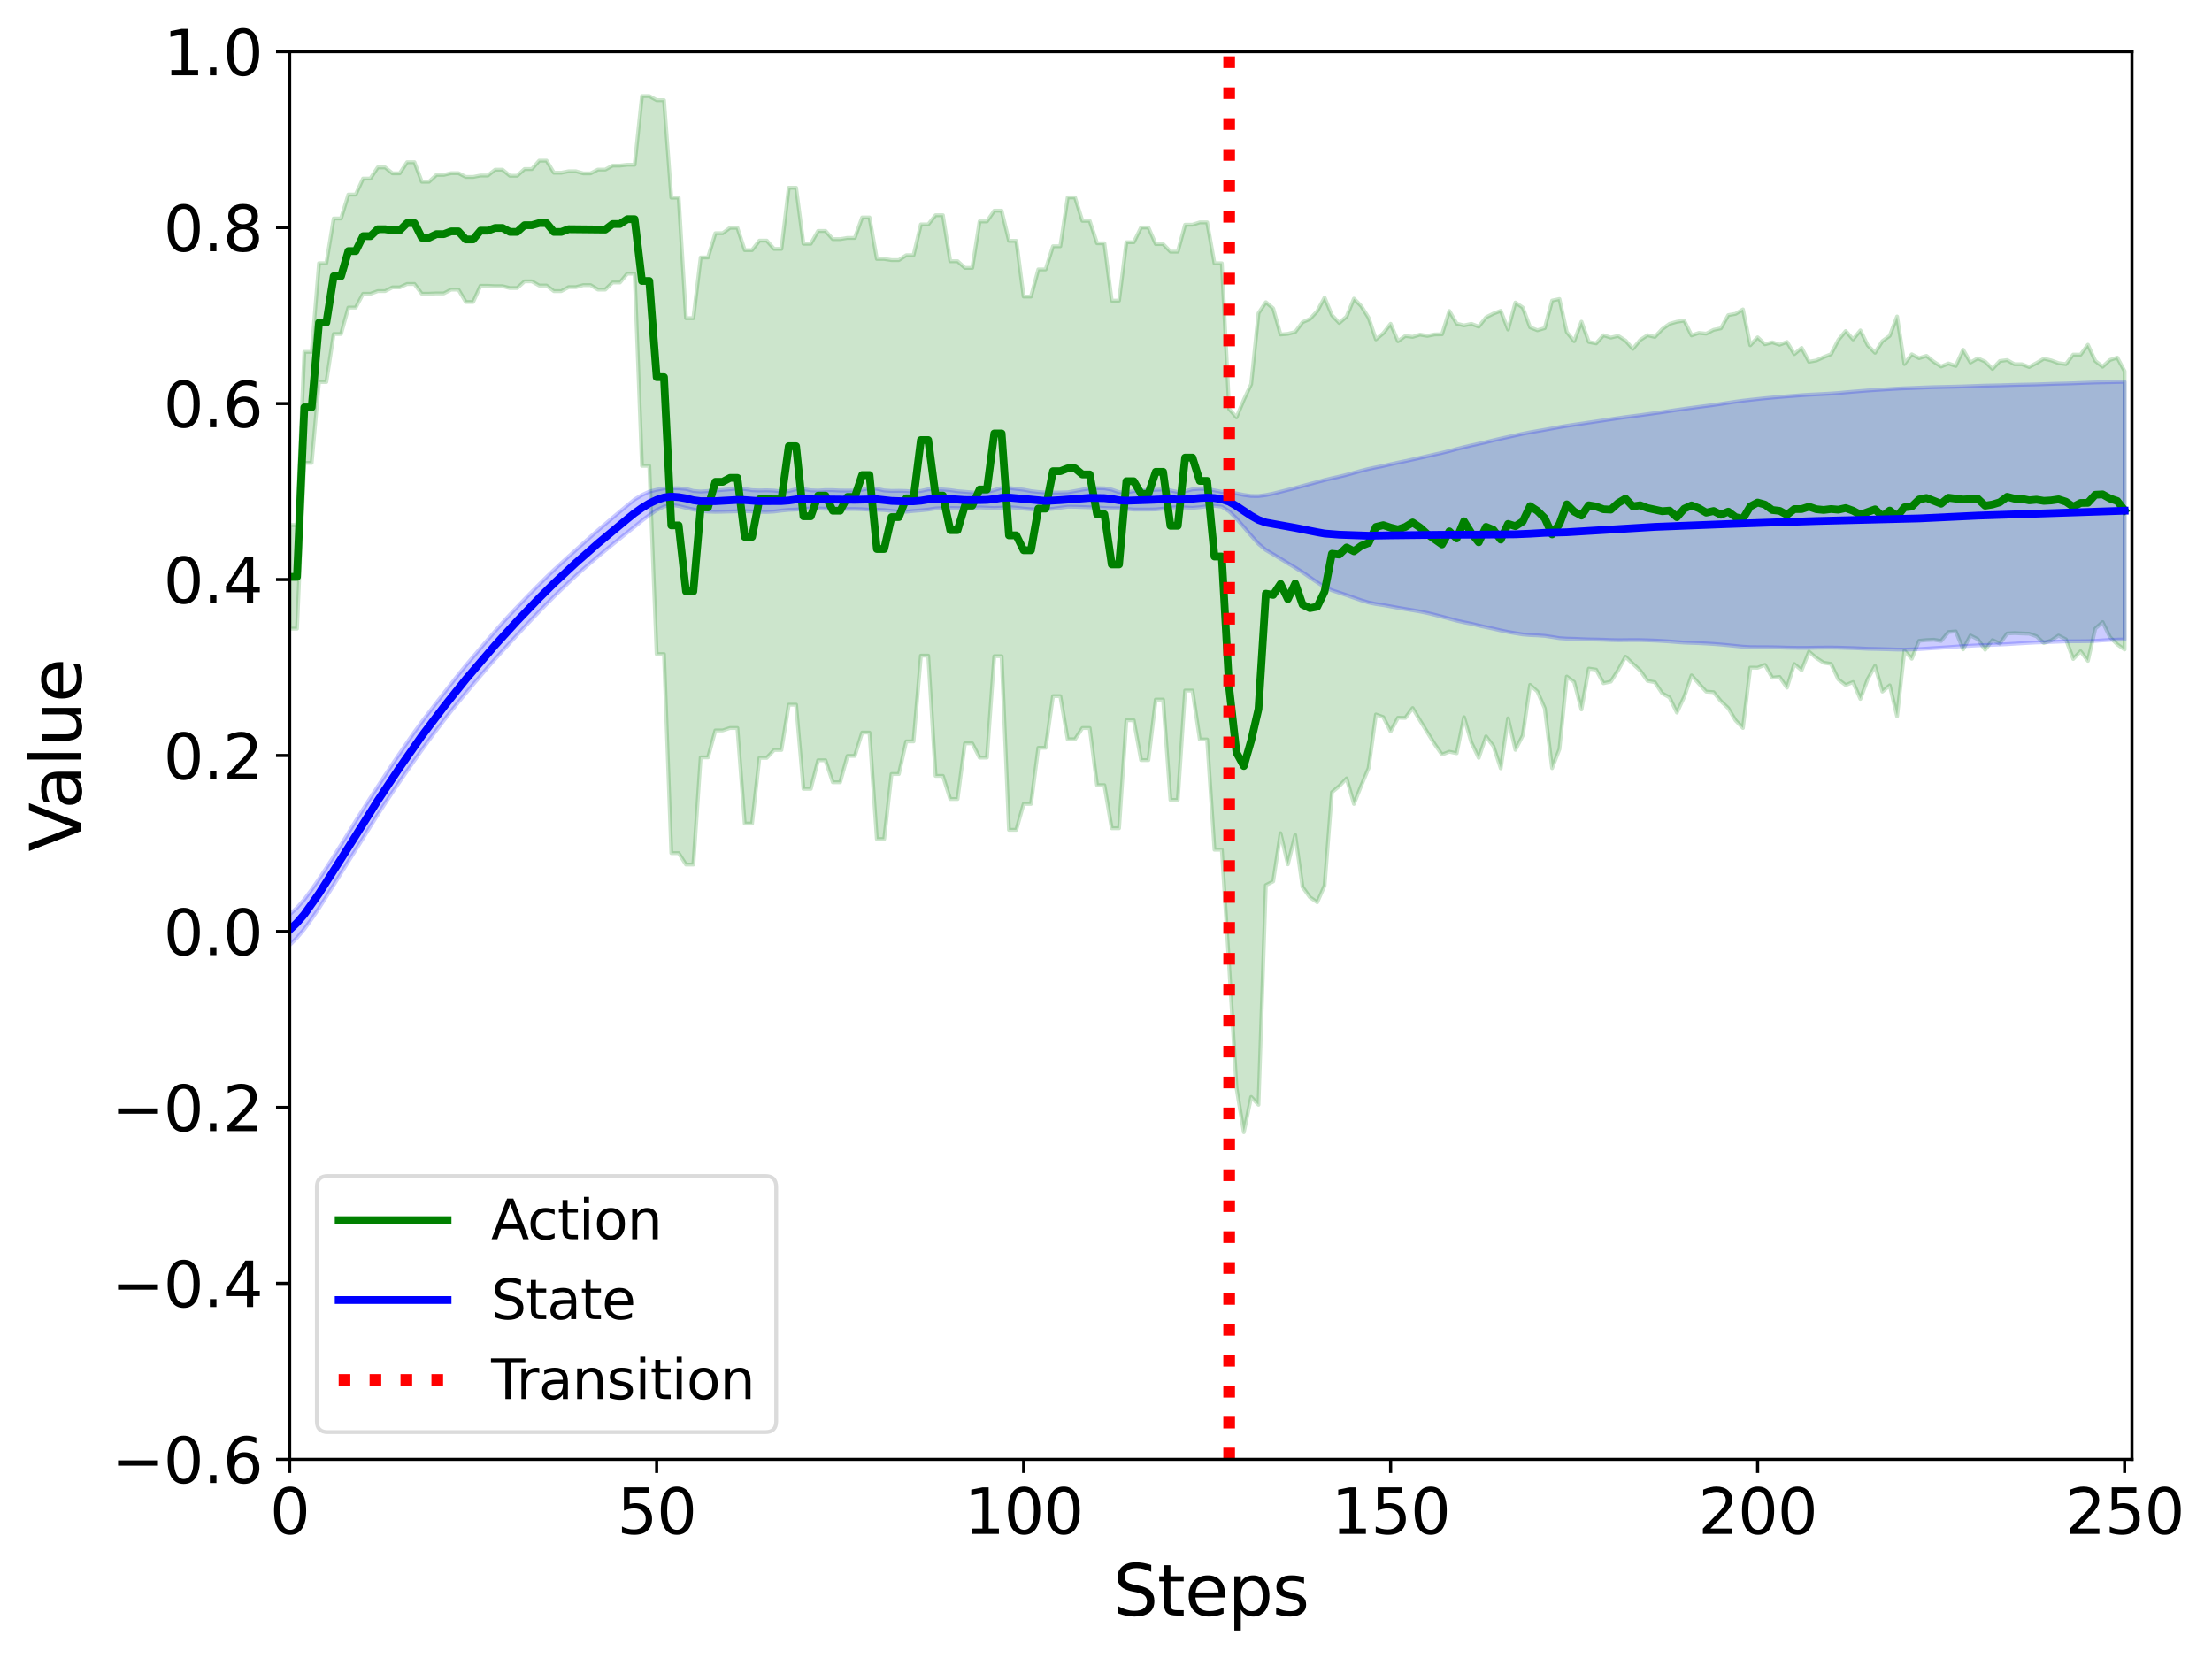 <?xml version="1.0" encoding="utf-8" standalone="no"?>
<!DOCTYPE svg PUBLIC "-//W3C//DTD SVG 1.1//EN"
  "http://www.w3.org/Graphics/SVG/1.1/DTD/svg11.dtd">
<svg xmlns:xlink="http://www.w3.org/1999/xlink" width="568.729pt" height="426.344pt" viewBox="0 0 568.729 426.344" xmlns="http://www.w3.org/2000/svg" version="1.1">
 <defs>
  <style type="text/css">*{stroke-linejoin: round; stroke-linecap: butt}</style>
 </defs>
 <g id="figure_1">
  <g id="patch_1">
   <path d="M 0 426.344 
L 568.729 426.344 
L 568.729 0 
L 0 0 
z
" style="fill: #ffffff"/>
  </g>
  <g id="axes_1">
   <g id="patch_2">
    <path d="M 74.473 375.239 
L 548.147 375.239 
L 548.147 13.279 
L 74.473 13.279 
z
" style="fill: #ffffff"/>
   </g>
   <g id="PolyCollection_1">
    <defs>
     <path id="mf5ac876da7" d="M 74.473 -291.345 
L 74.473 -264.7 
L 76.36 -264.7 
L 78.247 -307.32 
L 80.135 -307.32 
L 82.022 -328.132 
L 83.909 -328.132 
L 85.796 -340.461 
L 87.683 -340.461 
L 89.57 -347.252 
L 91.457 -347.252 
L 93.345 -350.802 
L 95.232 -350.802 
L 97.119 -351.495 
L 99.006 -351.495 
L 100.893 -352.453 
L 102.78 -352.453 
L 104.667 -353.324 
L 106.555 -353.324 
L 108.442 -350.822 
L 110.329 -350.822 
L 112.216 -350.899 
L 114.103 -350.899 
L 115.99 -351.877 
L 117.877 -351.877 
L 119.765 -348.701 
L 121.652 -348.701 
L 123.539 -352.852 
L 125.426 -352.852 
L 127.313 -352.752 
L 129.2 -352.752 
L 131.087 -352.281 
L 132.975 -352.281 
L 134.862 -353.996 
L 136.749 -353.996 
L 138.636 -352.921 
L 140.523 -352.921 
L 142.41 -351.489 
L 144.298 -351.489 
L 146.185 -352.511 
L 148.072 -352.511 
L 149.959 -353.034 
L 151.846 -353.034 
L 153.733 -351.882 
L 155.62 -351.882 
L 157.508 -353.714 
L 159.395 -353.714 
L 161.282 -355.978 
L 163.169 -355.978 
L 165.056 -306.56 
L 166.943 -306.56 
L 168.83 -258.156 
L 170.718 -258.156 
L 172.605 -206.989 
L 174.492 -206.989 
L 176.379 -204.032 
L 178.266 -204.032 
L 180.153 -231.595 
L 182.04 -231.595 
L 183.928 -238.533 
L 185.815 -238.533 
L 187.702 -239.156 
L 189.589 -239.156 
L 191.476 -214.58 
L 193.363 -214.58 
L 195.25 -231.472 
L 197.138 -231.472 
L 199.025 -233.502 
L 200.912 -233.502 
L 202.799 -245.146 
L 204.686 -245.146 
L 206.573 -223.509 
L 208.46 -223.509 
L 210.348 -230.852 
L 212.235 -230.852 
L 214.122 -225.199 
L 216.009 -225.199 
L 217.896 -231.972 
L 219.783 -231.972 
L 221.67 -237.979 
L 223.558 -237.979 
L 225.445 -210.603 
L 227.332 -210.603 
L 229.219 -227.314 
L 231.106 -227.314 
L 232.993 -235.705 
L 234.88 -235.705 
L 236.768 -257.754 
L 238.655 -257.754 
L 240.542 -226.838 
L 242.429 -226.838 
L 244.316 -220.89 
L 246.203 -220.89 
L 248.09 -235.207 
L 249.978 -235.207 
L 251.865 -231.542 
L 253.752 -231.542 
L 255.639 -257.618 
L 257.526 -257.618 
L 259.413 -212.969 
L 261.301 -212.969 
L 263.188 -219.627 
L 265.075 -219.627 
L 266.962 -234.061 
L 268.849 -234.061 
L 270.736 -247.349 
L 272.623 -247.349 
L 274.511 -236.252 
L 276.398 -236.252 
L 278.285 -239.142 
L 280.172 -239.142 
L 282.059 -224.453 
L 283.946 -224.453 
L 285.833 -213.382 
L 287.721 -213.382 
L 289.608 -241.154 
L 291.495 -241.154 
L 293.382 -230.9 
L 295.269 -230.9 
L 297.156 -246.463 
L 299.043 -246.463 
L 300.931 -220.66 
L 302.818 -220.66 
L 304.705 -248.785 
L 306.592 -248.785 
L 308.479 -236.201 
L 310.366 -236.201 
L 312.253 -207.855 
L 314.141 -207.855 
L 316.028 -177.909 
L 317.915 -146.624 
L 319.802 -135.216 
L 321.689 -144.282 
L 323.576 -142.274 
L 325.463 -198.745 
L 327.351 -199.711 
L 329.238 -212.099 
L 331.125 -204.095 
L 333.012 -211.652 
L 334.899 -198.272 
L 336.786 -195.639 
L 338.673 -194.337 
L 340.561 -198.627 
L 342.448 -222.631 
L 344.335 -224.209 
L 346.222 -226.197 
L 348.109 -219.624 
L 349.996 -224.36 
L 351.883 -228.852 
L 353.771 -242.636 
L 355.658 -241.962 
L 357.545 -238.273 
L 359.432 -241.798 
L 361.319 -241.744 
L 363.206 -244.283 
L 365.094 -241.113 
L 366.981 -238.053 
L 368.868 -235.017 
L 370.755 -232.324 
L 372.642 -233.06 
L 374.529 -232.661 
L 376.416 -241.938 
L 378.304 -235.444 
L 380.191 -231.47 
L 382.078 -237 
L 383.965 -234.496 
L 385.852 -228.782 
L 387.739 -241.643 
L 389.626 -233.533 
L 391.514 -237.228 
L 393.401 -250.242 
L 395.288 -248.54 
L 397.175 -244.214 
L 399.062 -228.822 
L 400.949 -233.728 
L 402.836 -252.378 
L 404.724 -250.999 
L 406.611 -243.918 
L 408.498 -254.431 
L 410.385 -254.155 
L 412.272 -250.663 
L 414.159 -251.081 
L 416.046 -254.04 
L 417.934 -257.494 
L 419.821 -255.668 
L 421.708 -253.946 
L 423.595 -251.278 
L 425.482 -250.929 
L 427.369 -248.076 
L 429.256 -247.015 
L 431.144 -243.119 
L 433.031 -247.173 
L 434.918 -252.686 
L 436.805 -250.559 
L 438.692 -248.505 
L 440.579 -248.366 
L 442.466 -246.061 
L 444.354 -244.257 
L 446.241 -241.099 
L 448.128 -239.158 
L 450.015 -254.669 
L 451.902 -254.651 
L 453.789 -255.383 
L 455.676 -252.088 
L 457.564 -252.281 
L 459.451 -249.53 
L 461.338 -255.593 
L 463.225 -254.007 
L 465.112 -258.787 
L 466.999 -257.168 
L 468.887 -255.929 
L 470.774 -255.646 
L 472.661 -251.651 
L 474.548 -250.189 
L 476.435 -250.969 
L 478.322 -246.632 
L 480.209 -251.714 
L 482.097 -255.115 
L 483.984 -248.521 
L 485.871 -250.128 
L 487.758 -242.16 
L 489.645 -259.052 
L 491.532 -256.957 
L 493.419 -261.573 
L 495.307 -261.759 
L 497.194 -261.849 
L 499.081 -261.544 
L 500.968 -263.831 
L 502.855 -263.999 
L 504.742 -259.368 
L 506.629 -262.944 
L 508.517 -261.982 
L 510.404 -259.276 
L 512.291 -261.761 
L 514.178 -260.87 
L 516.065 -263.451 
L 517.952 -263.561 
L 519.839 -263.466 
L 521.727 -263.404 
L 523.614 -262.733 
L 525.501 -260.99 
L 527.388 -261.673 
L 529.275 -262.927 
L 531.162 -261.956 
L 533.049 -256.906 
L 534.937 -258.901 
L 536.824 -256.418 
L 538.711 -264.701 
L 540.598 -266.398 
L 542.485 -262.561 
L 544.372 -260.657 
L 546.259 -259.342 
L 546.259 -330.898 
L 546.259 -330.898 
L 544.372 -334.405 
L 542.485 -333.785 
L 540.598 -332.057 
L 538.711 -333.548 
L 536.824 -337.698 
L 534.937 -335.143 
L 533.049 -335.173 
L 531.162 -332.724 
L 529.275 -332.972 
L 527.388 -333.673 
L 525.501 -334.125 
L 523.614 -333.001 
L 521.727 -331.982 
L 519.839 -332.692 
L 517.952 -332.686 
L 516.065 -333.762 
L 514.178 -333.52 
L 512.291 -331.487 
L 510.404 -333.365 
L 508.517 -334.221 
L 506.629 -333.134 
L 504.742 -336.421 
L 502.855 -332.247 
L 500.968 -332.898 
L 499.081 -332.105 
L 497.194 -333.338 
L 495.307 -334.85 
L 493.419 -334.249 
L 491.532 -335.243 
L 489.645 -332.739 
L 487.758 -344.969 
L 485.871 -339.995 
L 483.984 -338.631 
L 482.097 -335.638 
L 480.209 -337.561 
L 478.322 -341.383 
L 476.435 -339.074 
L 474.548 -341.228 
L 472.661 -338.935 
L 470.774 -335.269 
L 468.887 -334.521 
L 466.999 -333.661 
L 465.112 -333.324 
L 463.225 -336.895 
L 461.338 -335.296 
L 459.451 -338.423 
L 457.564 -337.712 
L 455.676 -338.328 
L 453.789 -337.824 
L 451.902 -339.6 
L 450.015 -337.577 
L 448.128 -346.788 
L 446.241 -345.655 
L 444.354 -345.314 
L 442.466 -341.928 
L 440.579 -341.533 
L 438.692 -340.55 
L 436.805 -340.745 
L 434.918 -340.095 
L 433.031 -343.91 
L 431.144 -343.616 
L 429.256 -343.079 
L 427.369 -341.721 
L 425.482 -339.711 
L 423.595 -340.154 
L 421.708 -338.913 
L 419.821 -336.639 
L 417.934 -338.782 
L 416.046 -339.979 
L 414.159 -339.54 
L 412.272 -340.139 
L 410.385 -338.047 
L 408.498 -338.424 
L 406.611 -343.636 
L 404.724 -338.612 
L 402.836 -340.955 
L 400.949 -349.464 
L 399.062 -349.052 
L 397.175 -341.978 
L 395.288 -341.424 
L 393.401 -342.184 
L 391.514 -347.27 
L 389.626 -348.559 
L 387.739 -341.611 
L 385.852 -346.429 
L 383.965 -345.707 
L 382.078 -344.751 
L 380.191 -342.363 
L 378.304 -343.083 
L 376.416 -342.676 
L 374.529 -343.136 
L 372.642 -346.386 
L 370.755 -340.388 
L 368.868 -340.352 
L 366.981 -339.98 
L 365.094 -340.302 
L 363.206 -339.723 
L 361.319 -339.96 
L 359.432 -338.606 
L 357.545 -343.082 
L 355.658 -340.659 
L 353.771 -339.081 
L 351.883 -344.624 
L 349.996 -347.634 
L 348.109 -349.566 
L 346.222 -344.951 
L 344.335 -343.302 
L 342.448 -345.302 
L 340.561 -349.845 
L 338.673 -346.34 
L 336.786 -344.32 
L 334.899 -343.498 
L 333.012 -340.984 
L 331.125 -340.502 
L 329.238 -340.338 
L 327.351 -347.052 
L 325.463 -348.642 
L 323.576 -345.814 
L 321.689 -327.569 
L 319.802 -323.537 
L 317.915 -319.036 
L 316.028 -321.181 
L 314.141 -358.64 
L 312.253 -358.64 
L 310.366 -369.167 
L 308.479 -369.167 
L 306.592 -368.556 
L 304.705 -368.556 
L 302.818 -361.636 
L 300.931 -361.636 
L 299.043 -363.58 
L 297.156 -363.58 
L 295.269 -367.849 
L 293.382 -367.849 
L 291.495 -364.051 
L 289.608 -364.051 
L 287.721 -349.048 
L 285.833 -349.048 
L 283.946 -363.79 
L 282.059 -363.79 
L 280.172 -369.563 
L 278.285 -369.563 
L 276.398 -375.584 
L 274.511 -375.584 
L 272.623 -363.025 
L 270.736 -363.025 
L 268.849 -357.072 
L 266.962 -357.072 
L 265.075 -350.094 
L 263.188 -350.094 
L 261.301 -364.412 
L 259.413 -364.412 
L 257.526 -372.164 
L 255.639 -372.164 
L 253.752 -369.418 
L 251.865 -369.418 
L 249.978 -357.464 
L 248.09 -357.464 
L 246.203 -359.178 
L 244.316 -359.178 
L 242.429 -371 
L 240.542 -371 
L 238.655 -368.634 
L 236.768 -368.634 
L 234.88 -360.715 
L 232.993 -360.715 
L 231.106 -359.462 
L 229.219 -359.462 
L 227.332 -359.763 
L 225.445 -359.763 
L 223.558 -370.427 
L 221.67 -370.427 
L 219.783 -365.171 
L 217.896 -365.171 
L 216.009 -364.86 
L 214.122 -364.86 
L 212.235 -366.958 
L 210.348 -366.958 
L 208.46 -363.668 
L 206.573 -363.668 
L 204.686 -378.071 
L 202.799 -378.071 
L 200.912 -362.339 
L 199.025 -362.339 
L 197.138 -364.468 
L 195.25 -364.468 
L 193.363 -362.026 
L 191.476 -362.026 
L 189.589 -367.775 
L 187.702 -367.775 
L 185.815 -366.375 
L 183.928 -366.375 
L 182.04 -360.142 
L 180.153 -360.142 
L 178.266 -344.537 
L 176.379 -344.537 
L 174.492 -375.519 
L 172.605 -375.519 
L 170.718 -400.593 
L 168.83 -400.593 
L 166.943 -401.639 
L 165.056 -401.639 
L 163.169 -383.986 
L 161.282 -383.986 
L 159.395 -383.767 
L 157.508 -383.767 
L 155.62 -382.734 
L 153.733 -382.734 
L 151.846 -381.76 
L 149.959 -381.76 
L 148.072 -382.299 
L 146.185 -382.299 
L 144.298 -381.92 
L 142.41 -381.92 
L 140.523 -385.039 
L 138.636 -385.039 
L 136.749 -382.88 
L 134.862 -382.88 
L 132.975 -381.153 
L 131.087 -381.153 
L 129.2 -382.709 
L 127.313 -382.709 
L 125.426 -381.21 
L 123.539 -381.21 
L 121.652 -380.846 
L 119.765 -380.846 
L 117.877 -381.813 
L 115.99 -381.813 
L 114.103 -381.371 
L 112.216 -381.371 
L 110.329 -379.618 
L 108.442 -379.618 
L 106.555 -384.64 
L 104.667 -384.64 
L 102.78 -381.778 
L 100.893 -381.778 
L 99.006 -383.308 
L 97.119 -383.308 
L 95.232 -380.428 
L 93.345 -380.428 
L 91.457 -376.31 
L 89.57 -376.31 
L 87.683 -370.168 
L 85.796 -370.168 
L 83.909 -358.66 
L 82.022 -358.66 
L 80.135 -335.871 
L 78.247 -335.871 
L 76.36 -291.345 
L 74.473 -291.345 
z
" style="stroke: #008000; stroke-opacity: 0.2"/>
    </defs>
    <g clip-path="url(#p08099b81a5)">
     <use xlink:href="#mf5ac876da7" x="0" y="426.344" style="fill: #008000; fill-opacity: 0.2; stroke: #008000; stroke-opacity: 0.2"/>
    </g>
   </g>
   <g id="PolyCollection_2">
    <defs>
     <path id="m9e5365f660" d="M 74.473 -191.213 
L 74.473 -183.338 
L 76.36 -185.213 
L 78.247 -187.461 
L 80.135 -190.07 
L 82.022 -192.852 
L 83.909 -195.798 
L 85.796 -198.791 
L 87.683 -201.83 
L 89.57 -204.842 
L 91.457 -207.828 
L 93.345 -210.843 
L 95.232 -213.882 
L 97.119 -216.864 
L 99.006 -219.787 
L 100.893 -222.63 
L 102.78 -225.399 
L 104.667 -228.136 
L 106.555 -230.84 
L 108.442 -233.491 
L 110.329 -236.091 
L 112.216 -238.626 
L 114.103 -241.095 
L 115.99 -243.498 
L 117.877 -245.839 
L 119.765 -248.131 
L 121.652 -250.371 
L 123.539 -252.579 
L 125.426 -254.76 
L 127.313 -256.895 
L 129.2 -258.985 
L 131.087 -261.053 
L 132.975 -263.101 
L 134.862 -265.127 
L 136.749 -267.131 
L 138.636 -269.102 
L 140.523 -271.038 
L 142.41 -272.921 
L 144.298 -274.754 
L 146.185 -276.549 
L 148.072 -278.309 
L 149.959 -280.004 
L 151.846 -281.636 
L 153.733 -283.242 
L 155.62 -284.817 
L 157.508 -286.367 
L 159.395 -287.892 
L 161.282 -289.409 
L 163.169 -290.918 
L 165.056 -292.468 
L 166.943 -293.887 
L 168.83 -295.194 
L 170.718 -296.088 
L 172.605 -296.537 
L 174.492 -296.239 
L 176.379 -295.765 
L 178.266 -295.347 
L 180.153 -294.996 
L 182.04 -294.805 
L 183.928 -294.738 
L 185.815 -294.773 
L 187.702 -294.824 
L 189.589 -294.871 
L 191.476 -294.929 
L 193.363 -294.846 
L 195.25 -294.743 
L 197.138 -294.714 
L 199.025 -294.814 
L 200.912 -295.061 
L 202.799 -295.244 
L 204.686 -295.32 
L 206.573 -295.469 
L 208.46 -295.608 
L 210.348 -295.62 
L 212.235 -295.523 
L 214.122 -295.498 
L 216.009 -295.485 
L 217.896 -295.462 
L 219.783 -295.465 
L 221.67 -295.404 
L 223.558 -295.293 
L 225.445 -295.277 
L 227.332 -295.196 
L 229.219 -294.992 
L 231.106 -294.794 
L 232.993 -294.779 
L 234.88 -294.972 
L 236.768 -295.121 
L 238.655 -295.318 
L 240.542 -295.605 
L 242.429 -295.714 
L 244.316 -295.732 
L 246.203 -295.692 
L 248.09 -295.664 
L 249.978 -295.774 
L 251.865 -295.876 
L 253.752 -295.794 
L 255.639 -295.703 
L 257.526 -295.805 
L 259.413 -295.942 
L 261.301 -295.79 
L 263.188 -295.557 
L 265.075 -295.403 
L 266.962 -295.33 
L 268.849 -295.378 
L 270.736 -295.519 
L 272.623 -295.795 
L 274.511 -296.053 
L 276.398 -296.04 
L 278.285 -295.968 
L 280.172 -295.903 
L 282.059 -295.86 
L 283.946 -295.734 
L 285.833 -295.652 
L 287.721 -295.643 
L 289.608 -295.497 
L 291.495 -295.328 
L 293.382 -295.323 
L 295.269 -295.323 
L 297.156 -295.36 
L 299.043 -295.563 
L 300.931 -295.824 
L 302.818 -295.946 
L 304.705 -295.849 
L 306.592 -295.763 
L 308.479 -295.922 
L 310.366 -296.175 
L 312.253 -296.293 
L 314.141 -296.068 
L 316.028 -294.875 
L 317.915 -293.012 
L 319.802 -290.82 
L 321.689 -288.624 
L 323.576 -286.512 
L 325.463 -284.931 
L 327.351 -283.818 
L 329.238 -282.675 
L 331.125 -281.528 
L 333.012 -280.385 
L 334.899 -279.192 
L 336.786 -277.889 
L 338.673 -276.607 
L 340.561 -275.42 
L 342.448 -274.564 
L 344.335 -273.944 
L 346.222 -273.315 
L 348.109 -272.643 
L 349.996 -271.986 
L 351.883 -271.424 
L 353.771 -271.029 
L 355.658 -270.753 
L 357.545 -270.419 
L 359.432 -270.069 
L 361.319 -269.745 
L 363.206 -269.442 
L 365.094 -269.117 
L 366.981 -268.721 
L 368.868 -268.267 
L 370.755 -267.773 
L 372.642 -267.271 
L 374.529 -266.758 
L 376.416 -266.33 
L 378.304 -265.955 
L 380.191 -265.504 
L 382.078 -265.079 
L 383.965 -264.685 
L 385.852 -264.237 
L 387.739 -263.852 
L 389.626 -263.53 
L 391.514 -263.223 
L 393.401 -263.061 
L 395.288 -262.982 
L 397.175 -262.845 
L 399.062 -262.564 
L 400.949 -262.256 
L 402.836 -262.125 
L 404.724 -262.083 
L 406.611 -261.996 
L 408.498 -261.925 
L 410.385 -261.898 
L 412.272 -261.846 
L 414.159 -261.772 
L 416.046 -261.728 
L 417.934 -261.746 
L 419.821 -261.769 
L 421.708 -261.756 
L 423.595 -261.704 
L 425.482 -261.631 
L 427.369 -261.535 
L 429.256 -261.409 
L 431.144 -261.254 
L 433.031 -261.117 
L 434.918 -261.046 
L 436.805 -260.979 
L 438.692 -260.882 
L 440.579 -260.765 
L 442.466 -260.617 
L 444.354 -260.438 
L 446.241 -260.246 
L 448.128 -260.052 
L 450.015 -259.947 
L 451.902 -259.932 
L 453.789 -259.928 
L 455.676 -259.911 
L 457.564 -259.87 
L 459.451 -259.812 
L 461.338 -259.772 
L 463.225 -259.753 
L 465.112 -259.768 
L 466.999 -259.81 
L 468.887 -259.828 
L 470.774 -259.837 
L 472.661 -259.81 
L 474.548 -259.75 
L 476.435 -259.694 
L 478.322 -259.614 
L 480.209 -259.525 
L 482.097 -259.489 
L 483.984 -259.439 
L 485.871 -259.383 
L 487.758 -259.324 
L 489.645 -259.308 
L 491.532 -259.363 
L 493.419 -259.439 
L 495.307 -259.562 
L 497.194 -259.688 
L 499.081 -259.803 
L 500.968 -259.927 
L 502.855 -260.074 
L 504.742 -260.199 
L 506.629 -260.304 
L 508.517 -260.405 
L 510.404 -260.475 
L 512.291 -260.54 
L 514.178 -260.619 
L 516.065 -260.715 
L 517.952 -260.832 
L 519.839 -260.946 
L 521.727 -261.057 
L 523.614 -261.153 
L 525.501 -261.222 
L 527.388 -261.285 
L 529.275 -261.364 
L 531.162 -261.441 
L 533.049 -261.464 
L 534.937 -261.463 
L 536.824 -261.486 
L 538.711 -261.556 
L 540.598 -261.688 
L 542.485 -261.806 
L 544.372 -261.872 
L 546.259 -261.912 
L 546.259 -328.144 
L 546.259 -328.144 
L 544.372 -328.132 
L 542.485 -328.082 
L 540.598 -328.049 
L 538.711 -328.007 
L 536.824 -327.944 
L 534.937 -327.872 
L 533.049 -327.796 
L 531.162 -327.736 
L 529.275 -327.69 
L 527.388 -327.637 
L 525.501 -327.572 
L 523.614 -327.507 
L 521.727 -327.464 
L 519.839 -327.429 
L 517.952 -327.385 
L 516.065 -327.33 
L 514.178 -327.269 
L 512.291 -327.228 
L 510.404 -327.189 
L 508.517 -327.123 
L 506.629 -327.05 
L 504.742 -326.982 
L 502.855 -326.929 
L 500.968 -326.884 
L 499.081 -326.839 
L 497.194 -326.797 
L 495.307 -326.733 
L 493.419 -326.656 
L 491.532 -326.572 
L 489.645 -326.505 
L 487.758 -326.415 
L 485.871 -326.298 
L 483.984 -326.182 
L 482.097 -326.065 
L 480.209 -325.939 
L 478.322 -325.786 
L 476.435 -325.633 
L 474.548 -325.468 
L 472.661 -325.29 
L 470.774 -325.15 
L 468.887 -325.044 
L 466.999 -324.946 
L 465.112 -324.853 
L 463.225 -324.728 
L 461.338 -324.579 
L 459.451 -324.438 
L 457.564 -324.284 
L 455.676 -324.12 
L 453.789 -323.947 
L 451.902 -323.744 
L 450.015 -323.536 
L 448.128 -323.317 
L 446.241 -323.064 
L 444.354 -322.773 
L 442.466 -322.482 
L 440.579 -322.216 
L 438.692 -321.968 
L 436.805 -321.723 
L 434.918 -321.468 
L 433.031 -321.207 
L 431.144 -320.936 
L 429.256 -320.656 
L 427.369 -320.371 
L 425.482 -320.107 
L 423.595 -319.847 
L 421.708 -319.581 
L 419.821 -319.34 
L 417.934 -319.098 
L 416.046 -318.827 
L 414.159 -318.545 
L 412.272 -318.261 
L 410.385 -317.98 
L 408.498 -317.697 
L 406.611 -317.413 
L 404.724 -317.141 
L 402.836 -316.852 
L 400.949 -316.533 
L 399.062 -316.189 
L 397.175 -315.843 
L 395.288 -315.516 
L 393.401 -315.181 
L 391.514 -314.813 
L 389.626 -314.4 
L 387.739 -313.982 
L 385.852 -313.568 
L 383.965 -313.123 
L 382.078 -312.664 
L 380.191 -312.239 
L 378.304 -311.82 
L 376.416 -311.368 
L 374.529 -310.888 
L 372.642 -310.377 
L 370.755 -309.906 
L 368.868 -309.485 
L 366.981 -309.052 
L 365.094 -308.617 
L 363.206 -308.192 
L 361.319 -307.784 
L 359.432 -307.388 
L 357.545 -306.969 
L 355.658 -306.542 
L 353.771 -306.168 
L 351.883 -305.765 
L 349.996 -305.293 
L 348.109 -304.771 
L 346.222 -304.245 
L 344.335 -303.782 
L 342.448 -303.363 
L 340.561 -302.905 
L 338.673 -302.399 
L 336.786 -301.898 
L 334.899 -301.38 
L 333.012 -300.861 
L 331.125 -300.377 
L 329.238 -299.903 
L 327.351 -299.426 
L 325.463 -299.043 
L 323.576 -298.796 
L 321.689 -298.809 
L 319.802 -299.078 
L 317.915 -299.463 
L 316.028 -299.823 
L 314.141 -299.882 
L 312.253 -300.251 
L 310.366 -300.584 
L 308.479 -300.664 
L 306.592 -300.526 
L 304.705 -300.015 
L 302.818 -299.837 
L 300.931 -300.231 
L 299.043 -300.49 
L 297.156 -300.411 
L 295.269 -300.274 
L 293.382 -300.209 
L 291.495 -300.074 
L 289.608 -299.709 
L 287.721 -299.791 
L 285.833 -300.448 
L 283.946 -300.785 
L 282.059 -300.826 
L 280.172 -300.748 
L 278.285 -300.44 
L 276.398 -300.088 
L 274.511 -299.758 
L 272.623 -299.707 
L 270.736 -299.683 
L 268.849 -299.712 
L 266.962 -299.839 
L 265.075 -300.063 
L 263.188 -300.429 
L 261.301 -300.649 
L 259.413 -300.881 
L 257.526 -300.883 
L 255.639 -300.318 
L 253.752 -299.836 
L 251.865 -299.646 
L 249.978 -299.722 
L 248.09 -299.888 
L 246.203 -300.046 
L 244.316 -300.322 
L 242.429 -300.484 
L 240.542 -300.559 
L 238.655 -300.525 
L 236.768 -300.106 
L 234.88 -299.928 
L 232.993 -300.09 
L 231.106 -300.141 
L 229.219 -300.108 
L 227.332 -300.236 
L 225.445 -300.661 
L 223.558 -300.779 
L 221.67 -300.419 
L 219.783 -300.217 
L 217.896 -300.191 
L 216.009 -300.209 
L 214.122 -300.309 
L 212.235 -300.322 
L 210.348 -300.186 
L 208.46 -300.265 
L 206.573 -300.579 
L 204.686 -300.544 
L 202.799 -300.069 
L 200.912 -299.964 
L 199.025 -300.194 
L 197.138 -300.276 
L 195.25 -300.228 
L 193.363 -300.3 
L 191.476 -300.591 
L 189.589 -300.726 
L 187.702 -300.544 
L 185.815 -300.382 
L 183.928 -300.22 
L 182.04 -300.085 
L 180.153 -299.957 
L 178.266 -300.106 
L 176.379 -300.634 
L 174.492 -300.784 
L 172.605 -300.779 
L 170.718 -300.76 
L 168.83 -300.405 
L 166.943 -299.94 
L 165.056 -299.05 
L 163.169 -297.927 
L 161.282 -296.386 
L 159.395 -294.816 
L 157.508 -293.219 
L 155.62 -291.611 
L 153.733 -289.993 
L 151.846 -288.34 
L 149.959 -286.647 
L 148.072 -284.948 
L 146.185 -283.245 
L 144.298 -281.523 
L 142.41 -279.781 
L 140.523 -277.972 
L 138.636 -276.094 
L 136.749 -274.187 
L 134.862 -272.244 
L 132.975 -270.278 
L 131.087 -268.288 
L 129.2 -266.218 
L 127.313 -264.064 
L 125.426 -261.885 
L 123.539 -259.678 
L 121.652 -257.455 
L 119.765 -255.22 
L 117.877 -252.906 
L 115.99 -250.505 
L 114.103 -248.086 
L 112.216 -245.649 
L 110.329 -243.197 
L 108.442 -240.73 
L 106.555 -238.134 
L 104.667 -235.409 
L 102.78 -232.646 
L 100.893 -229.841 
L 99.006 -226.992 
L 97.119 -224.102 
L 95.232 -221.19 
L 93.345 -218.253 
L 91.457 -215.248 
L 89.57 -212.17 
L 87.683 -209.125 
L 85.796 -206.116 
L 83.909 -203.18 
L 82.022 -200.317 
L 80.135 -197.611 
L 78.247 -195.064 
L 76.36 -192.929 
L 74.473 -191.213 
z
" style="stroke: #0000ff; stroke-opacity: 0.2"/>
    </defs>
    <g clip-path="url(#p08099b81a5)">
     <use xlink:href="#m9e5365f660" x="0" y="426.344" style="fill: #0000ff; fill-opacity: 0.2; stroke: #0000ff; stroke-opacity: 0.2"/>
    </g>
   </g>
   <g id="matplotlib.axis_1">
    <g id="xtick_1">
     <g id="line2d_1">
      <defs>
       <path id="md74cae82eb" d="M 0 0 
L 0 3.5 
" style="stroke: #000000; stroke-width: 0.8"/>
      </defs>
      <g>
       <use xlink:href="#md74cae82eb" x="74.473" y="375.239" style="stroke: #000000; stroke-width: 0.8"/>
      </g>
     </g>
     <g id="text_1">
      <!-- 0 -->
      <g transform="translate(69.383 394.396) scale(0.16 -0.16)">
       <defs>
        <path id="DejaVuSans-30" d="M 2034 4250 
Q 1547 4250 1301 3770 
Q 1056 3291 1056 2328 
Q 1056 1369 1301 889 
Q 1547 409 2034 409 
Q 2525 409 2770 889 
Q 3016 1369 3016 2328 
Q 3016 3291 2770 3770 
Q 2525 4250 2034 4250 
z
M 2034 4750 
Q 2819 4750 3233 4129 
Q 3647 3509 3647 2328 
Q 3647 1150 3233 529 
Q 2819 -91 2034 -91 
Q 1250 -91 836 529 
Q 422 1150 422 2328 
Q 422 3509 836 4129 
Q 1250 4750 2034 4750 
z
" transform="scale(0.016)"/>
       </defs>
       <use xlink:href="#DejaVuSans-30"/>
      </g>
     </g>
    </g>
    <g id="xtick_2">
     <g id="line2d_2">
      <g>
       <use xlink:href="#md74cae82eb" x="168.83" y="375.239" style="stroke: #000000; stroke-width: 0.8"/>
      </g>
     </g>
     <g id="text_2">
      <!-- 50 -->
      <g transform="translate(158.65 394.396) scale(0.16 -0.16)">
       <defs>
        <path id="DejaVuSans-35" d="M 691 4666 
L 3169 4666 
L 3169 4134 
L 1269 4134 
L 1269 2991 
Q 1406 3038 1543 3061 
Q 1681 3084 1819 3084 
Q 2600 3084 3056 2656 
Q 3513 2228 3513 1497 
Q 3513 744 3044 326 
Q 2575 -91 1722 -91 
Q 1428 -91 1123 -41 
Q 819 9 494 109 
L 494 744 
Q 775 591 1075 516 
Q 1375 441 1709 441 
Q 2250 441 2565 725 
Q 2881 1009 2881 1497 
Q 2881 1984 2565 2268 
Q 2250 2553 1709 2553 
Q 1456 2553 1204 2497 
Q 953 2441 691 2322 
L 691 4666 
z
" transform="scale(0.016)"/>
       </defs>
       <use xlink:href="#DejaVuSans-35"/>
       <use xlink:href="#DejaVuSans-30" x="63.623"/>
      </g>
     </g>
    </g>
    <g id="xtick_3">
     <g id="line2d_3">
      <g>
       <use xlink:href="#md74cae82eb" x="263.188" y="375.239" style="stroke: #000000; stroke-width: 0.8"/>
      </g>
     </g>
     <g id="text_3">
      <!-- 100 -->
      <g transform="translate(247.918 394.396) scale(0.16 -0.16)">
       <defs>
        <path id="DejaVuSans-31" d="M 794 531 
L 1825 531 
L 1825 4091 
L 703 3866 
L 703 4441 
L 1819 4666 
L 2450 4666 
L 2450 531 
L 3481 531 
L 3481 0 
L 794 0 
L 794 531 
z
" transform="scale(0.016)"/>
       </defs>
       <use xlink:href="#DejaVuSans-31"/>
       <use xlink:href="#DejaVuSans-30" x="63.623"/>
       <use xlink:href="#DejaVuSans-30" x="127.246"/>
      </g>
     </g>
    </g>
    <g id="xtick_4">
     <g id="line2d_4">
      <g>
       <use xlink:href="#md74cae82eb" x="357.545" y="375.239" style="stroke: #000000; stroke-width: 0.8"/>
      </g>
     </g>
     <g id="text_4">
      <!-- 150 -->
      <g transform="translate(342.275 394.396) scale(0.16 -0.16)">
       <use xlink:href="#DejaVuSans-31"/>
       <use xlink:href="#DejaVuSans-35" x="63.623"/>
       <use xlink:href="#DejaVuSans-30" x="127.246"/>
      </g>
     </g>
    </g>
    <g id="xtick_5">
     <g id="line2d_5">
      <g>
       <use xlink:href="#md74cae82eb" x="451.902" y="375.239" style="stroke: #000000; stroke-width: 0.8"/>
      </g>
     </g>
     <g id="text_5">
      <!-- 200 -->
      <g transform="translate(436.632 394.396) scale(0.16 -0.16)">
       <defs>
        <path id="DejaVuSans-32" d="M 1228 531 
L 3431 531 
L 3431 0 
L 469 0 
L 469 531 
Q 828 903 1448 1529 
Q 2069 2156 2228 2338 
Q 2531 2678 2651 2914 
Q 2772 3150 2772 3378 
Q 2772 3750 2511 3984 
Q 2250 4219 1831 4219 
Q 1534 4219 1204 4116 
Q 875 4013 500 3803 
L 500 4441 
Q 881 4594 1212 4672 
Q 1544 4750 1819 4750 
Q 2544 4750 2975 4387 
Q 3406 4025 3406 3419 
Q 3406 3131 3298 2873 
Q 3191 2616 2906 2266 
Q 2828 2175 2409 1742 
Q 1991 1309 1228 531 
z
" transform="scale(0.016)"/>
       </defs>
       <use xlink:href="#DejaVuSans-32"/>
       <use xlink:href="#DejaVuSans-30" x="63.623"/>
       <use xlink:href="#DejaVuSans-30" x="127.246"/>
      </g>
     </g>
    </g>
    <g id="xtick_6">
     <g id="line2d_6">
      <g>
       <use xlink:href="#md74cae82eb" x="546.259" y="375.239" style="stroke: #000000; stroke-width: 0.8"/>
      </g>
     </g>
     <g id="text_6">
      <!-- 250 -->
      <g transform="translate(530.989 394.396) scale(0.16 -0.16)">
       <use xlink:href="#DejaVuSans-32"/>
       <use xlink:href="#DejaVuSans-35" x="63.623"/>
       <use xlink:href="#DejaVuSans-30" x="127.246"/>
      </g>
     </g>
    </g>
    <g id="text_7">
     <!-- Steps -->
     <g transform="translate(286.128 415.401) scale(0.18 -0.18)">
      <defs>
       <path id="DejaVuSans-53" d="M 3425 4513 
L 3425 3897 
Q 3066 4069 2747 4153 
Q 2428 4238 2131 4238 
Q 1616 4238 1336 4038 
Q 1056 3838 1056 3469 
Q 1056 3159 1242 3001 
Q 1428 2844 1947 2747 
L 2328 2669 
Q 3034 2534 3370 2195 
Q 3706 1856 3706 1288 
Q 3706 609 3251 259 
Q 2797 -91 1919 -91 
Q 1588 -91 1214 -16 
Q 841 59 441 206 
L 441 856 
Q 825 641 1194 531 
Q 1563 422 1919 422 
Q 2459 422 2753 634 
Q 3047 847 3047 1241 
Q 3047 1584 2836 1778 
Q 2625 1972 2144 2069 
L 1759 2144 
Q 1053 2284 737 2584 
Q 422 2884 422 3419 
Q 422 4038 858 4394 
Q 1294 4750 2059 4750 
Q 2388 4750 2728 4690 
Q 3069 4631 3425 4513 
z
" transform="scale(0.016)"/>
       <path id="DejaVuSans-74" d="M 1172 4494 
L 1172 3500 
L 2356 3500 
L 2356 3053 
L 1172 3053 
L 1172 1153 
Q 1172 725 1289 603 
Q 1406 481 1766 481 
L 2356 481 
L 2356 0 
L 1766 0 
Q 1100 0 847 248 
Q 594 497 594 1153 
L 594 3053 
L 172 3053 
L 172 3500 
L 594 3500 
L 594 4494 
L 1172 4494 
z
" transform="scale(0.016)"/>
       <path id="DejaVuSans-65" d="M 3597 1894 
L 3597 1613 
L 953 1613 
Q 991 1019 1311 708 
Q 1631 397 2203 397 
Q 2534 397 2845 478 
Q 3156 559 3463 722 
L 3463 178 
Q 3153 47 2828 -22 
Q 2503 -91 2169 -91 
Q 1331 -91 842 396 
Q 353 884 353 1716 
Q 353 2575 817 3079 
Q 1281 3584 2069 3584 
Q 2775 3584 3186 3129 
Q 3597 2675 3597 1894 
z
M 3022 2063 
Q 3016 2534 2758 2815 
Q 2500 3097 2075 3097 
Q 1594 3097 1305 2825 
Q 1016 2553 972 2059 
L 3022 2063 
z
" transform="scale(0.016)"/>
       <path id="DejaVuSans-70" d="M 1159 525 
L 1159 -1331 
L 581 -1331 
L 581 3500 
L 1159 3500 
L 1159 2969 
Q 1341 3281 1617 3432 
Q 1894 3584 2278 3584 
Q 2916 3584 3314 3078 
Q 3713 2572 3713 1747 
Q 3713 922 3314 415 
Q 2916 -91 2278 -91 
Q 1894 -91 1617 61 
Q 1341 213 1159 525 
z
M 3116 1747 
Q 3116 2381 2855 2742 
Q 2594 3103 2138 3103 
Q 1681 3103 1420 2742 
Q 1159 2381 1159 1747 
Q 1159 1113 1420 752 
Q 1681 391 2138 391 
Q 2594 391 2855 752 
Q 3116 1113 3116 1747 
z
" transform="scale(0.016)"/>
       <path id="DejaVuSans-73" d="M 2834 3397 
L 2834 2853 
Q 2591 2978 2328 3040 
Q 2066 3103 1784 3103 
Q 1356 3103 1142 2972 
Q 928 2841 928 2578 
Q 928 2378 1081 2264 
Q 1234 2150 1697 2047 
L 1894 2003 
Q 2506 1872 2764 1633 
Q 3022 1394 3022 966 
Q 3022 478 2636 193 
Q 2250 -91 1575 -91 
Q 1294 -91 989 -36 
Q 684 19 347 128 
L 347 722 
Q 666 556 975 473 
Q 1284 391 1588 391 
Q 1994 391 2212 530 
Q 2431 669 2431 922 
Q 2431 1156 2273 1281 
Q 2116 1406 1581 1522 
L 1381 1569 
Q 847 1681 609 1914 
Q 372 2147 372 2553 
Q 372 3047 722 3315 
Q 1072 3584 1716 3584 
Q 2034 3584 2315 3537 
Q 2597 3491 2834 3397 
z
" transform="scale(0.016)"/>
      </defs>
      <use xlink:href="#DejaVuSans-53"/>
      <use xlink:href="#DejaVuSans-74" x="63.477"/>
      <use xlink:href="#DejaVuSans-65" x="102.686"/>
      <use xlink:href="#DejaVuSans-70" x="164.209"/>
      <use xlink:href="#DejaVuSans-73" x="227.686"/>
     </g>
    </g>
   </g>
   <g id="matplotlib.axis_2">
    <g id="ytick_1">
     <g id="line2d_7">
      <defs>
       <path id="m51cbd3950a" d="M 0 0 
L -3.5 0 
" style="stroke: #000000; stroke-width: 0.8"/>
      </defs>
      <g>
       <use xlink:href="#m51cbd3950a" x="74.473" y="375.239" style="stroke: #000000; stroke-width: 0.8"/>
      </g>
     </g>
     <g id="text_8">
      <!-- −0.6 -->
      <g transform="translate(28.621 381.317) scale(0.16 -0.16)">
       <defs>
        <path id="DejaVuSans-2212" d="M 678 2272 
L 4684 2272 
L 4684 1741 
L 678 1741 
L 678 2272 
z
" transform="scale(0.016)"/>
        <path id="DejaVuSans-2e" d="M 684 794 
L 1344 794 
L 1344 0 
L 684 0 
L 684 794 
z
" transform="scale(0.016)"/>
        <path id="DejaVuSans-36" d="M 2113 2584 
Q 1688 2584 1439 2293 
Q 1191 2003 1191 1497 
Q 1191 994 1439 701 
Q 1688 409 2113 409 
Q 2538 409 2786 701 
Q 3034 994 3034 1497 
Q 3034 2003 2786 2293 
Q 2538 2584 2113 2584 
z
M 3366 4563 
L 3366 3988 
Q 3128 4100 2886 4159 
Q 2644 4219 2406 4219 
Q 1781 4219 1451 3797 
Q 1122 3375 1075 2522 
Q 1259 2794 1537 2939 
Q 1816 3084 2150 3084 
Q 2853 3084 3261 2657 
Q 3669 2231 3669 1497 
Q 3669 778 3244 343 
Q 2819 -91 2113 -91 
Q 1303 -91 875 529 
Q 447 1150 447 2328 
Q 447 3434 972 4092 
Q 1497 4750 2381 4750 
Q 2619 4750 2861 4703 
Q 3103 4656 3366 4563 
z
" transform="scale(0.016)"/>
       </defs>
       <use xlink:href="#DejaVuSans-2212"/>
       <use xlink:href="#DejaVuSans-30" x="83.789"/>
       <use xlink:href="#DejaVuSans-2e" x="147.412"/>
       <use xlink:href="#DejaVuSans-36" x="179.199"/>
      </g>
     </g>
    </g>
    <g id="ytick_2">
     <g id="line2d_8">
      <g>
       <use xlink:href="#m51cbd3950a" x="74.473" y="329.994" style="stroke: #000000; stroke-width: 0.8"/>
      </g>
     </g>
     <g id="text_9">
      <!-- −0.4 -->
      <g transform="translate(28.621 336.072) scale(0.16 -0.16)">
       <defs>
        <path id="DejaVuSans-34" d="M 2419 4116 
L 825 1625 
L 2419 1625 
L 2419 4116 
z
M 2253 4666 
L 3047 4666 
L 3047 1625 
L 3713 1625 
L 3713 1100 
L 3047 1100 
L 3047 0 
L 2419 0 
L 2419 1100 
L 313 1100 
L 313 1709 
L 2253 4666 
z
" transform="scale(0.016)"/>
       </defs>
       <use xlink:href="#DejaVuSans-2212"/>
       <use xlink:href="#DejaVuSans-30" x="83.789"/>
       <use xlink:href="#DejaVuSans-2e" x="147.412"/>
       <use xlink:href="#DejaVuSans-34" x="179.199"/>
      </g>
     </g>
    </g>
    <g id="ytick_3">
     <g id="line2d_9">
      <g>
       <use xlink:href="#m51cbd3950a" x="74.473" y="284.749" style="stroke: #000000; stroke-width: 0.8"/>
      </g>
     </g>
     <g id="text_10">
      <!-- −0.2 -->
      <g transform="translate(28.621 290.827) scale(0.16 -0.16)">
       <use xlink:href="#DejaVuSans-2212"/>
       <use xlink:href="#DejaVuSans-30" x="83.789"/>
       <use xlink:href="#DejaVuSans-2e" x="147.412"/>
       <use xlink:href="#DejaVuSans-32" x="179.199"/>
      </g>
     </g>
    </g>
    <g id="ytick_4">
     <g id="line2d_10">
      <g>
       <use xlink:href="#m51cbd3950a" x="74.473" y="239.504" style="stroke: #000000; stroke-width: 0.8"/>
      </g>
     </g>
     <g id="text_11">
      <!-- 0.0 -->
      <g transform="translate(42.028 245.583) scale(0.16 -0.16)">
       <use xlink:href="#DejaVuSans-30"/>
       <use xlink:href="#DejaVuSans-2e" x="63.623"/>
       <use xlink:href="#DejaVuSans-30" x="95.41"/>
      </g>
     </g>
    </g>
    <g id="ytick_5">
     <g id="line2d_11">
      <g>
       <use xlink:href="#m51cbd3950a" x="74.473" y="194.259" style="stroke: #000000; stroke-width: 0.8"/>
      </g>
     </g>
     <g id="text_12">
      <!-- 0.2 -->
      <g transform="translate(42.028 200.338) scale(0.16 -0.16)">
       <use xlink:href="#DejaVuSans-30"/>
       <use xlink:href="#DejaVuSans-2e" x="63.623"/>
       <use xlink:href="#DejaVuSans-32" x="95.41"/>
      </g>
     </g>
    </g>
    <g id="ytick_6">
     <g id="line2d_12">
      <g>
       <use xlink:href="#m51cbd3950a" x="74.473" y="149.014" style="stroke: #000000; stroke-width: 0.8"/>
      </g>
     </g>
     <g id="text_13">
      <!-- 0.4 -->
      <g transform="translate(42.028 155.093) scale(0.16 -0.16)">
       <use xlink:href="#DejaVuSans-30"/>
       <use xlink:href="#DejaVuSans-2e" x="63.623"/>
       <use xlink:href="#DejaVuSans-34" x="95.41"/>
      </g>
     </g>
    </g>
    <g id="ytick_7">
     <g id="line2d_13">
      <g>
       <use xlink:href="#m51cbd3950a" x="74.473" y="103.769" style="stroke: #000000; stroke-width: 0.8"/>
      </g>
     </g>
     <g id="text_14">
      <!-- 0.6 -->
      <g transform="translate(42.028 109.847) scale(0.16 -0.16)">
       <use xlink:href="#DejaVuSans-30"/>
       <use xlink:href="#DejaVuSans-2e" x="63.623"/>
       <use xlink:href="#DejaVuSans-36" x="95.41"/>
      </g>
     </g>
    </g>
    <g id="ytick_8">
     <g id="line2d_14">
      <g>
       <use xlink:href="#m51cbd3950a" x="74.473" y="58.524" style="stroke: #000000; stroke-width: 0.8"/>
      </g>
     </g>
     <g id="text_15">
      <!-- 0.8 -->
      <g transform="translate(42.028 64.603) scale(0.16 -0.16)">
       <defs>
        <path id="DejaVuSans-38" d="M 2034 2216 
Q 1584 2216 1326 1975 
Q 1069 1734 1069 1313 
Q 1069 891 1326 650 
Q 1584 409 2034 409 
Q 2484 409 2743 651 
Q 3003 894 3003 1313 
Q 3003 1734 2745 1975 
Q 2488 2216 2034 2216 
z
M 1403 2484 
Q 997 2584 770 2862 
Q 544 3141 544 3541 
Q 544 4100 942 4425 
Q 1341 4750 2034 4750 
Q 2731 4750 3128 4425 
Q 3525 4100 3525 3541 
Q 3525 3141 3298 2862 
Q 3072 2584 2669 2484 
Q 3125 2378 3379 2068 
Q 3634 1759 3634 1313 
Q 3634 634 3220 271 
Q 2806 -91 2034 -91 
Q 1263 -91 848 271 
Q 434 634 434 1313 
Q 434 1759 690 2068 
Q 947 2378 1403 2484 
z
M 1172 3481 
Q 1172 3119 1398 2916 
Q 1625 2713 2034 2713 
Q 2441 2713 2670 2916 
Q 2900 3119 2900 3481 
Q 2900 3844 2670 4047 
Q 2441 4250 2034 4250 
Q 1625 4250 1398 4047 
Q 1172 3844 1172 3481 
z
" transform="scale(0.016)"/>
       </defs>
       <use xlink:href="#DejaVuSans-30"/>
       <use xlink:href="#DejaVuSans-2e" x="63.623"/>
       <use xlink:href="#DejaVuSans-38" x="95.41"/>
      </g>
     </g>
    </g>
    <g id="ytick_9">
     <g id="line2d_15">
      <g>
       <use xlink:href="#m51cbd3950a" x="74.473" y="13.279" style="stroke: #000000; stroke-width: 0.8"/>
      </g>
     </g>
     <g id="text_16">
      <!-- 1.0 -->
      <g transform="translate(42.028 19.358) scale(0.16 -0.16)">
       <use xlink:href="#DejaVuSans-31"/>
       <use xlink:href="#DejaVuSans-2e" x="63.623"/>
       <use xlink:href="#DejaVuSans-30" x="95.41"/>
      </g>
     </g>
    </g>
    <g id="text_17">
     <!-- Value -->
     <g transform="translate(20.877 218.975) rotate(-90) scale(0.18 -0.18)">
      <defs>
       <path id="DejaVuSans-56" d="M 1831 0 
L 50 4666 
L 709 4666 
L 2188 738 
L 3669 4666 
L 4325 4666 
L 2547 0 
L 1831 0 
z
" transform="scale(0.016)"/>
       <path id="DejaVuSans-61" d="M 2194 1759 
Q 1497 1759 1228 1600 
Q 959 1441 959 1056 
Q 959 750 1161 570 
Q 1363 391 1709 391 
Q 2188 391 2477 730 
Q 2766 1069 2766 1631 
L 2766 1759 
L 2194 1759 
z
M 3341 1997 
L 3341 0 
L 2766 0 
L 2766 531 
Q 2569 213 2275 61 
Q 1981 -91 1556 -91 
Q 1019 -91 701 211 
Q 384 513 384 1019 
Q 384 1609 779 1909 
Q 1175 2209 1959 2209 
L 2766 2209 
L 2766 2266 
Q 2766 2663 2505 2880 
Q 2244 3097 1772 3097 
Q 1472 3097 1187 3025 
Q 903 2953 641 2809 
L 641 3341 
Q 956 3463 1253 3523 
Q 1550 3584 1831 3584 
Q 2591 3584 2966 3190 
Q 3341 2797 3341 1997 
z
" transform="scale(0.016)"/>
       <path id="DejaVuSans-6c" d="M 603 4863 
L 1178 4863 
L 1178 0 
L 603 0 
L 603 4863 
z
" transform="scale(0.016)"/>
       <path id="DejaVuSans-75" d="M 544 1381 
L 544 3500 
L 1119 3500 
L 1119 1403 
Q 1119 906 1312 657 
Q 1506 409 1894 409 
Q 2359 409 2629 706 
Q 2900 1003 2900 1516 
L 2900 3500 
L 3475 3500 
L 3475 0 
L 2900 0 
L 2900 538 
Q 2691 219 2414 64 
Q 2138 -91 1772 -91 
Q 1169 -91 856 284 
Q 544 659 544 1381 
z
M 1991 3584 
L 1991 3584 
z
" transform="scale(0.016)"/>
      </defs>
      <use xlink:href="#DejaVuSans-56"/>
      <use xlink:href="#DejaVuSans-61" x="60.658"/>
      <use xlink:href="#DejaVuSans-6c" x="121.938"/>
      <use xlink:href="#DejaVuSans-75" x="149.721"/>
      <use xlink:href="#DejaVuSans-65" x="213.1"/>
     </g>
    </g>
   </g>
   <g id="line2d_16">
    <path d="M 74.473 148.322 
L 76.36 148.322 
L 78.247 104.749 
L 80.135 104.749 
L 82.022 82.948 
L 83.909 82.948 
L 85.796 71.03 
L 87.683 71.03 
L 89.57 64.563 
L 91.457 64.563 
L 93.345 60.729 
L 95.232 60.729 
L 97.119 58.943 
L 99.006 58.943 
L 100.893 59.229 
L 102.78 59.229 
L 104.667 57.363 
L 106.555 57.363 
L 108.442 61.124 
L 110.329 61.124 
L 112.216 60.209 
L 114.103 60.209 
L 115.99 59.5 
L 117.877 59.5 
L 119.765 61.571 
L 121.652 61.571 
L 123.539 59.313 
L 125.426 59.313 
L 127.313 58.614 
L 129.2 58.614 
L 131.087 59.627 
L 132.975 59.627 
L 134.862 57.907 
L 136.749 57.907 
L 138.636 57.364 
L 140.523 57.364 
L 142.41 59.64 
L 144.298 59.64 
L 146.185 58.939 
L 155.62 59.036 
L 157.508 57.604 
L 159.395 57.604 
L 161.282 56.363 
L 163.169 56.363 
L 165.056 72.245 
L 166.943 72.245 
L 168.83 96.97 
L 170.718 96.97 
L 172.605 135.091 
L 174.492 135.091 
L 176.379 152.06 
L 178.266 152.06 
L 180.153 130.476 
L 182.04 130.476 
L 183.928 123.891 
L 185.815 123.891 
L 187.702 122.879 
L 189.589 122.879 
L 191.476 138.041 
L 193.363 138.041 
L 195.25 128.374 
L 200.912 128.424 
L 202.799 114.736 
L 204.686 114.736 
L 206.573 132.755 
L 208.46 132.755 
L 210.348 127.44 
L 212.235 127.44 
L 214.122 131.315 
L 216.009 131.315 
L 217.896 127.773 
L 219.783 127.773 
L 221.67 122.142 
L 223.558 122.142 
L 225.445 141.161 
L 227.332 141.161 
L 229.219 132.956 
L 231.106 132.956 
L 232.993 128.134 
L 234.88 128.134 
L 236.768 113.151 
L 238.655 113.151 
L 240.542 127.425 
L 242.429 127.425 
L 244.316 136.31 
L 246.203 136.31 
L 248.09 130.009 
L 249.978 130.009 
L 251.865 125.864 
L 253.752 125.864 
L 255.639 111.453 
L 257.526 111.453 
L 259.413 137.654 
L 261.301 137.654 
L 263.188 141.484 
L 265.075 141.484 
L 266.962 130.778 
L 268.849 130.778 
L 270.736 121.157 
L 272.623 121.157 
L 274.511 120.427 
L 276.398 120.427 
L 278.285 121.992 
L 280.172 121.992 
L 282.059 132.223 
L 283.946 132.223 
L 285.833 145.129 
L 287.721 145.129 
L 289.608 123.742 
L 291.495 123.742 
L 293.382 126.97 
L 295.269 126.97 
L 297.156 121.323 
L 299.043 121.323 
L 300.931 135.196 
L 302.818 135.196 
L 304.705 117.674 
L 306.592 117.674 
L 308.479 123.661 
L 310.366 123.661 
L 312.253 143.097 
L 314.141 143.097 
L 316.028 176.799 
L 317.915 193.514 
L 319.802 196.968 
L 321.689 190.419 
L 323.576 182.3 
L 325.463 152.651 
L 327.351 152.963 
L 329.238 150.126 
L 331.125 154.046 
L 333.012 150.026 
L 334.899 155.459 
L 336.786 156.365 
L 338.673 156.006 
L 340.561 152.108 
L 342.448 142.378 
L 344.335 142.589 
L 346.222 140.77 
L 348.109 141.749 
L 349.996 140.347 
L 351.883 139.606 
L 353.771 135.486 
L 355.658 135.034 
L 357.545 135.667 
L 359.432 136.142 
L 361.319 135.492 
L 363.206 134.341 
L 365.094 135.637 
L 366.981 137.328 
L 370.755 139.988 
L 372.642 136.622 
L 374.529 138.446 
L 376.416 134.037 
L 378.304 137.081 
L 380.191 139.428 
L 382.078 135.469 
L 383.965 136.243 
L 385.852 138.739 
L 387.739 134.717 
L 389.626 135.299 
L 391.514 134.095 
L 393.401 130.131 
L 395.288 131.362 
L 397.175 133.249 
L 399.062 137.407 
L 400.949 134.749 
L 402.836 129.678 
L 404.724 131.539 
L 406.611 132.567 
L 408.498 129.917 
L 410.385 130.243 
L 412.272 130.943 
L 414.159 131.034 
L 416.046 129.335 
L 417.934 128.206 
L 419.821 130.191 
L 421.708 129.915 
L 423.595 130.628 
L 427.369 131.446 
L 429.256 131.297 
L 431.144 132.977 
L 433.031 130.803 
L 434.918 129.954 
L 436.805 130.692 
L 438.692 131.817 
L 440.579 131.395 
L 442.466 132.35 
L 444.354 131.559 
L 446.241 132.967 
L 448.128 133.371 
L 450.015 130.221 
L 451.902 129.219 
L 453.789 129.741 
L 455.676 131.136 
L 457.564 131.348 
L 459.451 132.368 
L 461.338 130.9 
L 463.225 130.893 
L 465.112 130.289 
L 466.999 130.93 
L 468.887 131.12 
L 470.774 130.887 
L 472.661 131.052 
L 474.548 130.636 
L 476.435 131.323 
L 478.322 132.337 
L 482.097 130.968 
L 483.984 132.769 
L 485.871 131.283 
L 487.758 132.78 
L 489.645 130.449 
L 491.532 130.245 
L 493.419 128.434 
L 495.307 128.04 
L 499.081 129.52 
L 500.968 127.98 
L 504.742 128.45 
L 508.517 128.243 
L 510.404 130.024 
L 512.291 129.72 
L 514.178 129.149 
L 516.065 127.738 
L 517.952 128.221 
L 519.839 128.265 
L 521.727 128.652 
L 523.614 128.477 
L 525.501 128.787 
L 527.388 128.672 
L 529.275 128.395 
L 531.162 129.004 
L 533.049 130.305 
L 534.937 129.323 
L 536.824 129.286 
L 538.711 127.22 
L 540.598 127.117 
L 542.485 128.172 
L 544.372 128.814 
L 546.259 131.224 
L 546.259 131.224 
" clip-path="url(#p08099b81a5)" style="fill: none; stroke: #008000; stroke-width: 2; stroke-linecap: square"/>
   </g>
   <g id="line2d_17">
    <path d="M 74.473 239.069 
L 76.36 237.274 
L 78.247 235.082 
L 82.022 229.76 
L 87.683 220.867 
L 97.119 205.861 
L 102.78 197.322 
L 108.442 189.234 
L 114.103 181.754 
L 119.765 174.669 
L 127.313 165.865 
L 132.975 159.655 
L 138.636 153.746 
L 142.41 149.993 
L 148.072 144.716 
L 153.733 139.727 
L 161.282 133.447 
L 163.169 131.922 
L 165.056 130.585 
L 166.943 129.431 
L 168.83 128.545 
L 170.718 127.92 
L 172.605 127.686 
L 174.492 127.833 
L 176.379 128.145 
L 178.266 128.618 
L 180.153 128.867 
L 183.928 128.865 
L 189.589 128.546 
L 191.476 128.584 
L 195.25 128.859 
L 200.912 128.832 
L 202.799 128.688 
L 204.686 128.412 
L 206.573 128.32 
L 210.348 128.441 
L 214.122 128.441 
L 219.783 128.503 
L 225.445 128.375 
L 229.219 128.795 
L 232.993 128.91 
L 234.88 128.895 
L 236.768 128.731 
L 238.655 128.423 
L 240.542 128.262 
L 244.316 128.318 
L 248.09 128.568 
L 251.865 128.583 
L 253.752 128.53 
L 255.639 128.334 
L 257.526 128 
L 259.413 127.933 
L 268.849 128.8 
L 272.623 128.593 
L 280.172 128.019 
L 283.946 128.085 
L 285.833 128.295 
L 287.721 128.628 
L 289.608 128.742 
L 295.269 128.546 
L 300.931 128.317 
L 302.818 128.453 
L 304.705 128.413 
L 308.479 128.051 
L 310.366 127.965 
L 312.253 128.072 
L 314.141 128.37 
L 316.028 128.995 
L 317.915 130.107 
L 321.689 132.628 
L 323.576 133.69 
L 325.463 134.358 
L 333.012 135.721 
L 338.673 136.841 
L 340.561 137.182 
L 344.335 137.481 
L 351.883 137.75 
L 357.545 137.65 
L 370.755 137.505 
L 380.191 137.473 
L 389.626 137.38 
L 393.401 137.223 
L 397.175 137 
L 402.836 136.856 
L 425.482 135.475 
L 444.354 134.739 
L 453.789 134.407 
L 466.999 133.967 
L 483.984 133.534 
L 493.419 133.297 
L 508.517 132.58 
L 546.259 131.317 
L 546.259 131.317 
" clip-path="url(#p08099b81a5)" style="fill: none; stroke: #0000ff; stroke-width: 2; stroke-linecap: square"/>
   </g>
   <g id="line2d_18">
    <path d="M 316.028 375.239 
L 316.028 13.279 
" clip-path="url(#p08099b81a5)" style="fill: none; stroke-dasharray: 3,4.95; stroke-dashoffset: 0; stroke: #ff0000; stroke-width: 3"/>
   </g>
   <g id="patch_3">
    <path d="M 74.473 375.239 
L 74.473 13.279 
" style="fill: none; stroke: #000000; stroke-width: 0.8; stroke-linejoin: miter; stroke-linecap: square"/>
   </g>
   <g id="patch_4">
    <path d="M 548.147 375.239 
L 548.147 13.279 
" style="fill: none; stroke: #000000; stroke-width: 0.8; stroke-linejoin: miter; stroke-linecap: square"/>
   </g>
   <g id="patch_5">
    <path d="M 74.473 375.239 
L 548.147 375.239 
" style="fill: none; stroke: #000000; stroke-width: 0.8; stroke-linejoin: miter; stroke-linecap: square"/>
   </g>
   <g id="patch_6">
    <path d="M 74.473 13.279 
L 548.147 13.279 
" style="fill: none; stroke: #000000; stroke-width: 0.8; stroke-linejoin: miter; stroke-linecap: square"/>
   </g>
   <g id="legend_1">
    <g id="patch_7">
     <path d="M 84.273 368.239 
L 196.765 368.239 
Q 199.565 368.239 199.565 365.439 
L 199.565 305.191 
Q 199.565 302.391 196.765 302.391 
L 84.273 302.391 
Q 81.473 302.391 81.473 305.191 
L 81.473 365.439 
Q 81.473 368.239 84.273 368.239 
z
" style="fill: #ffffff; opacity: 0.7; stroke: #cccccc; stroke-linejoin: miter"/>
    </g>
    <g id="line2d_19">
     <path d="M 87.073 313.728 
L 101.073 313.728 
L 115.073 313.728 
" style="fill: none; stroke: #008000; stroke-width: 2; stroke-linecap: square"/>
    </g>
    <g id="text_18">
     <!-- Action -->
     <g transform="translate(126.273 318.628) scale(0.14 -0.14)">
      <defs>
       <path id="DejaVuSans-41" d="M 2188 4044 
L 1331 1722 
L 3047 1722 
L 2188 4044 
z
M 1831 4666 
L 2547 4666 
L 4325 0 
L 3669 0 
L 3244 1197 
L 1141 1197 
L 716 0 
L 50 0 
L 1831 4666 
z
" transform="scale(0.016)"/>
       <path id="DejaVuSans-63" d="M 3122 3366 
L 3122 2828 
Q 2878 2963 2633 3030 
Q 2388 3097 2138 3097 
Q 1578 3097 1268 2742 
Q 959 2388 959 1747 
Q 959 1106 1268 751 
Q 1578 397 2138 397 
Q 2388 397 2633 464 
Q 2878 531 3122 666 
L 3122 134 
Q 2881 22 2623 -34 
Q 2366 -91 2075 -91 
Q 1284 -91 818 406 
Q 353 903 353 1747 
Q 353 2603 823 3093 
Q 1294 3584 2113 3584 
Q 2378 3584 2631 3529 
Q 2884 3475 3122 3366 
z
" transform="scale(0.016)"/>
       <path id="DejaVuSans-69" d="M 603 3500 
L 1178 3500 
L 1178 0 
L 603 0 
L 603 3500 
z
M 603 4863 
L 1178 4863 
L 1178 4134 
L 603 4134 
L 603 4863 
z
" transform="scale(0.016)"/>
       <path id="DejaVuSans-6f" d="M 1959 3097 
Q 1497 3097 1228 2736 
Q 959 2375 959 1747 
Q 959 1119 1226 758 
Q 1494 397 1959 397 
Q 2419 397 2687 759 
Q 2956 1122 2956 1747 
Q 2956 2369 2687 2733 
Q 2419 3097 1959 3097 
z
M 1959 3584 
Q 2709 3584 3137 3096 
Q 3566 2609 3566 1747 
Q 3566 888 3137 398 
Q 2709 -91 1959 -91 
Q 1206 -91 779 398 
Q 353 888 353 1747 
Q 353 2609 779 3096 
Q 1206 3584 1959 3584 
z
" transform="scale(0.016)"/>
       <path id="DejaVuSans-6e" d="M 3513 2113 
L 3513 0 
L 2938 0 
L 2938 2094 
Q 2938 2591 2744 2837 
Q 2550 3084 2163 3084 
Q 1697 3084 1428 2787 
Q 1159 2491 1159 1978 
L 1159 0 
L 581 0 
L 581 3500 
L 1159 3500 
L 1159 2956 
Q 1366 3272 1645 3428 
Q 1925 3584 2291 3584 
Q 2894 3584 3203 3211 
Q 3513 2838 3513 2113 
z
" transform="scale(0.016)"/>
      </defs>
      <use xlink:href="#DejaVuSans-41"/>
      <use xlink:href="#DejaVuSans-63" x="66.658"/>
      <use xlink:href="#DejaVuSans-74" x="121.639"/>
      <use xlink:href="#DejaVuSans-69" x="160.848"/>
      <use xlink:href="#DejaVuSans-6f" x="188.631"/>
      <use xlink:href="#DejaVuSans-6e" x="249.812"/>
     </g>
    </g>
    <g id="line2d_20">
     <path d="M 87.073 334.278 
L 101.073 334.278 
L 115.073 334.278 
" style="fill: none; stroke: #0000ff; stroke-width: 2; stroke-linecap: square"/>
    </g>
    <g id="text_19">
     <!-- State -->
     <g transform="translate(126.273 339.178) scale(0.14 -0.14)">
      <use xlink:href="#DejaVuSans-53"/>
      <use xlink:href="#DejaVuSans-74" x="63.477"/>
      <use xlink:href="#DejaVuSans-61" x="102.686"/>
      <use xlink:href="#DejaVuSans-74" x="163.965"/>
      <use xlink:href="#DejaVuSans-65" x="203.174"/>
     </g>
    </g>
    <g id="line2d_21">
     <path d="M 87.073 354.827 
L 101.073 354.827 
L 115.073 354.827 
" style="fill: none; stroke-dasharray: 3,4.95; stroke-dashoffset: 0; stroke: #ff0000; stroke-width: 3"/>
    </g>
    <g id="text_20">
     <!-- Transition -->
     <g transform="translate(126.273 359.727) scale(0.14 -0.14)">
      <defs>
       <path id="DejaVuSans-54" d="M -19 4666 
L 3928 4666 
L 3928 4134 
L 2272 4134 
L 2272 0 
L 1638 0 
L 1638 4134 
L -19 4134 
L -19 4666 
z
" transform="scale(0.016)"/>
       <path id="DejaVuSans-72" d="M 2631 2963 
Q 2534 3019 2420 3045 
Q 2306 3072 2169 3072 
Q 1681 3072 1420 2755 
Q 1159 2438 1159 1844 
L 1159 0 
L 581 0 
L 581 3500 
L 1159 3500 
L 1159 2956 
Q 1341 3275 1631 3429 
Q 1922 3584 2338 3584 
Q 2397 3584 2469 3576 
Q 2541 3569 2628 3553 
L 2631 2963 
z
" transform="scale(0.016)"/>
      </defs>
      <use xlink:href="#DejaVuSans-54"/>
      <use xlink:href="#DejaVuSans-72" x="46.334"/>
      <use xlink:href="#DejaVuSans-61" x="87.447"/>
      <use xlink:href="#DejaVuSans-6e" x="148.727"/>
      <use xlink:href="#DejaVuSans-73" x="212.105"/>
      <use xlink:href="#DejaVuSans-69" x="264.205"/>
      <use xlink:href="#DejaVuSans-74" x="291.988"/>
      <use xlink:href="#DejaVuSans-69" x="331.197"/>
      <use xlink:href="#DejaVuSans-6f" x="358.98"/>
      <use xlink:href="#DejaVuSans-6e" x="420.162"/>
     </g>
    </g>
   </g>
  </g>
 </g>
 <defs>
  <clipPath id="p08099b81a5">
   <rect x="74.473" y="13.279" width="473.673" height="361.96"/>
  </clipPath>
 </defs>
</svg>
